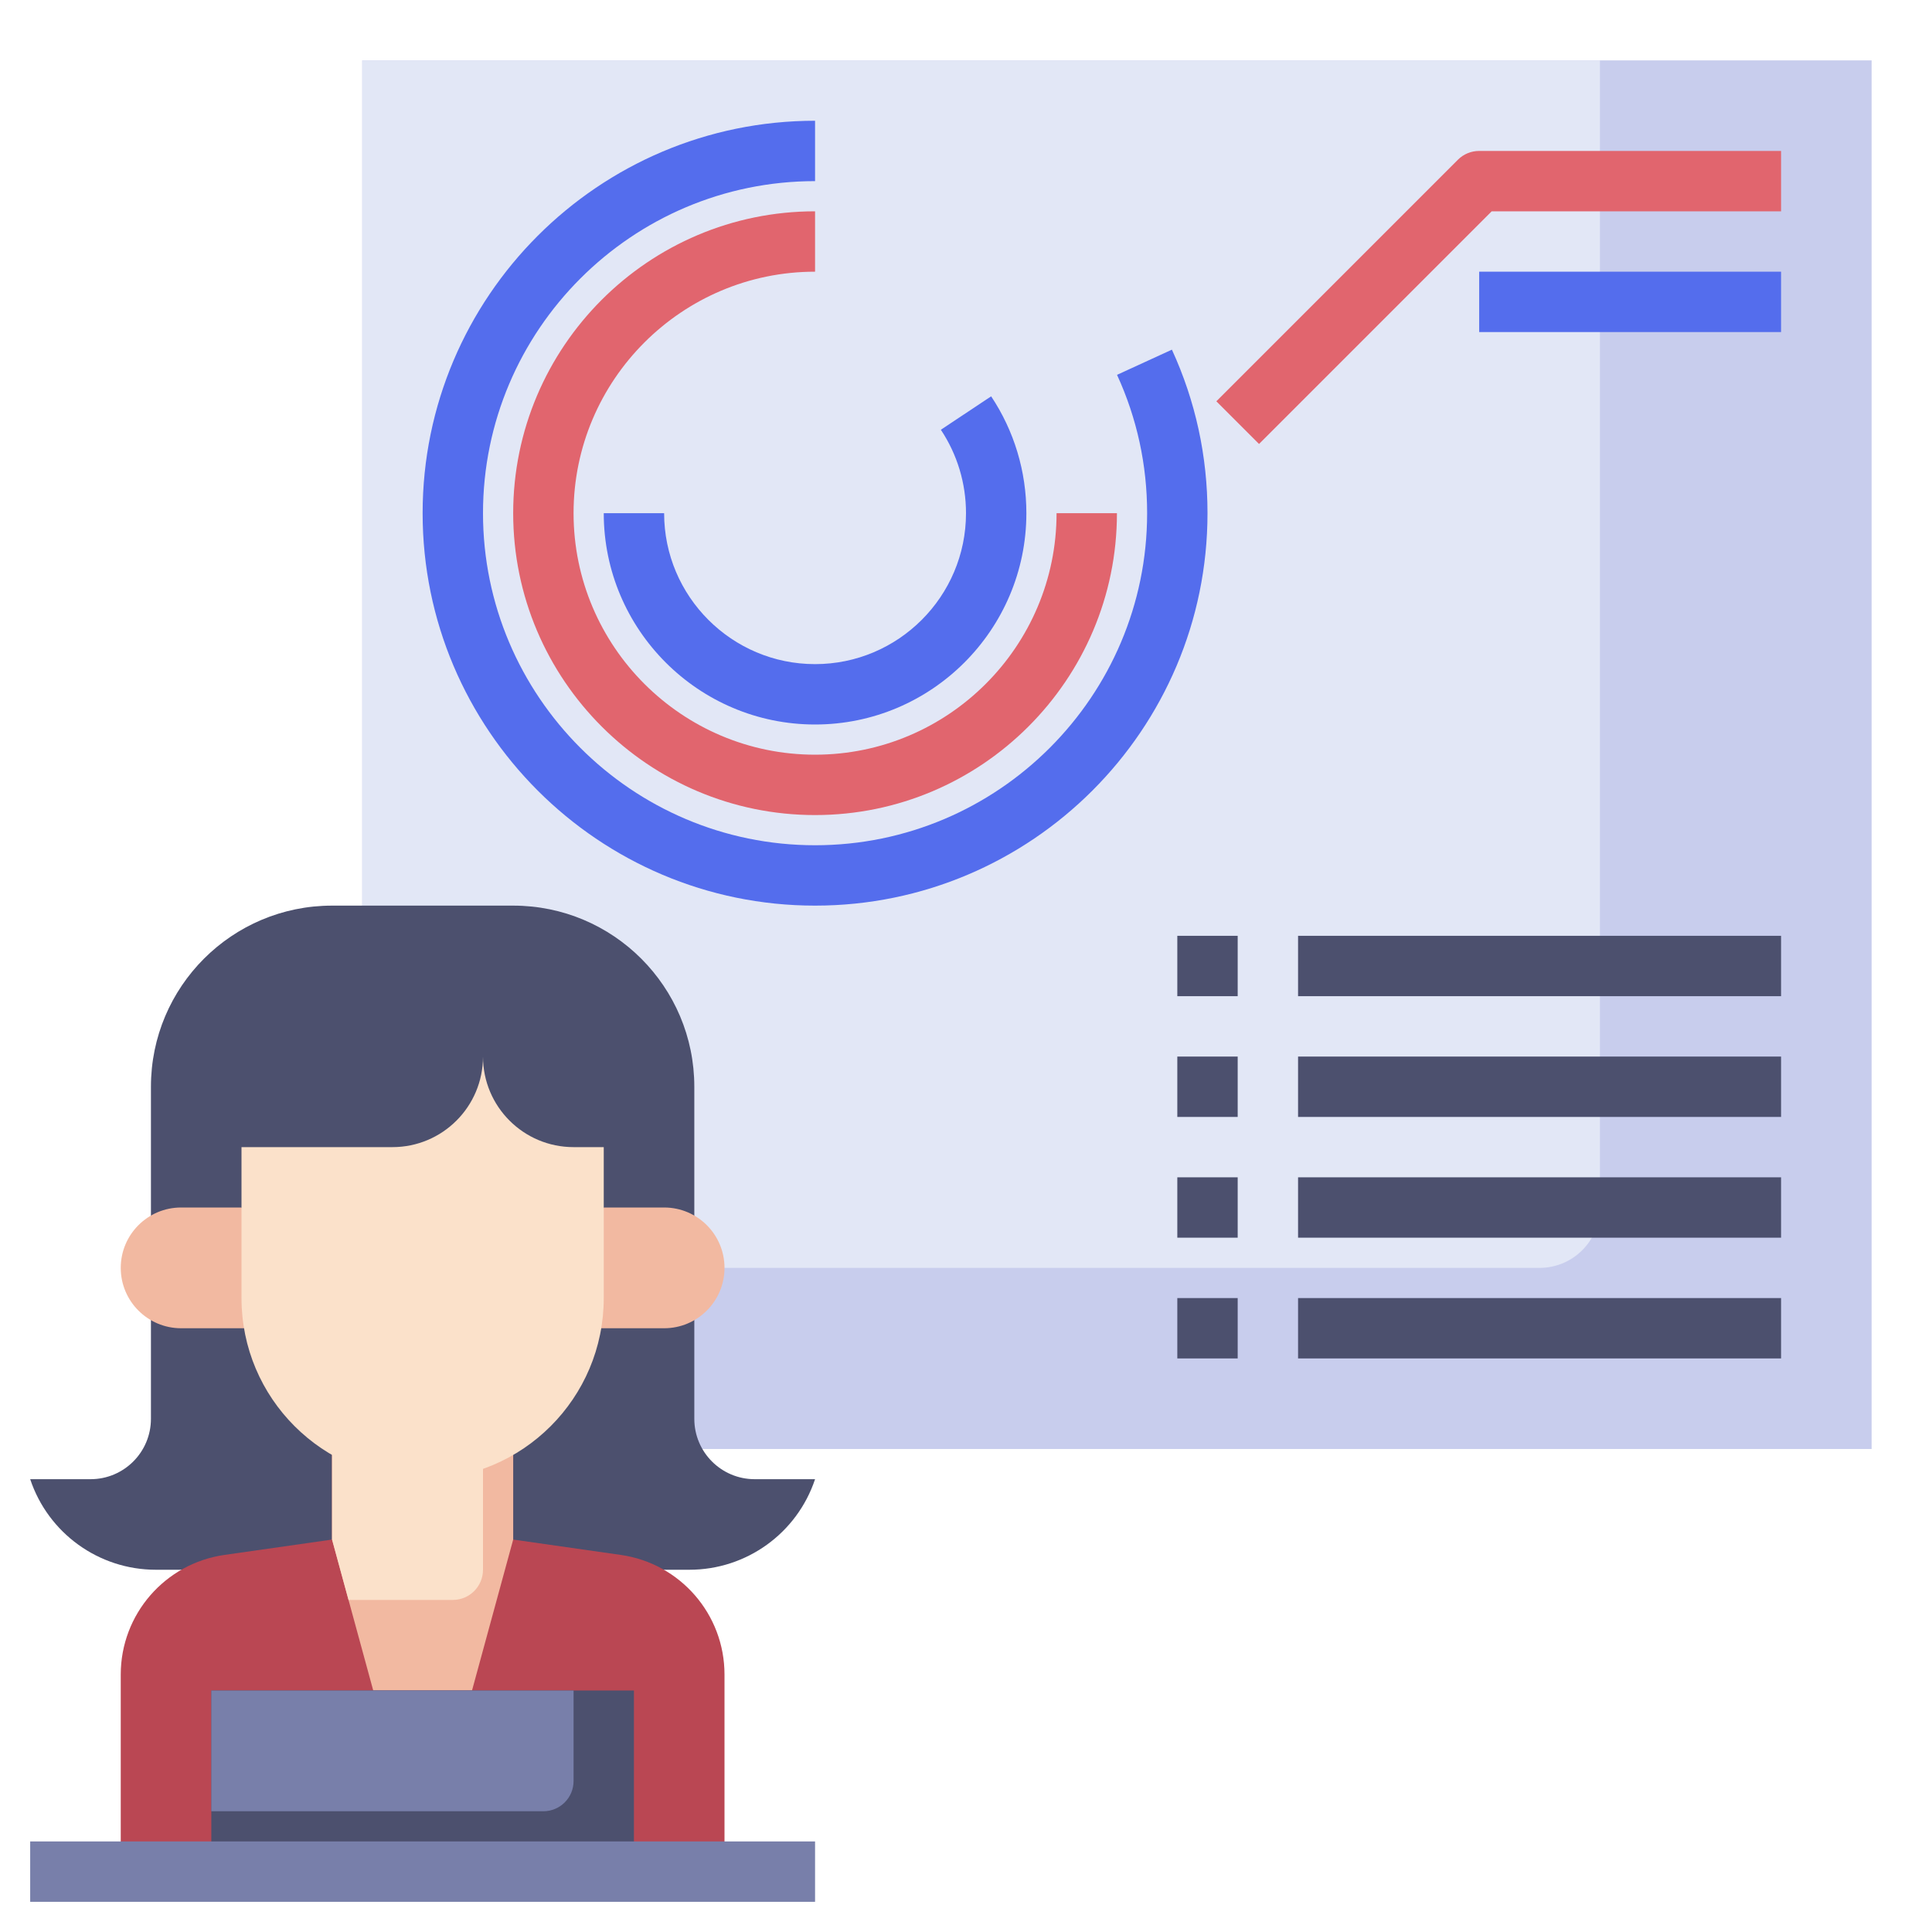 <svg id="Layer_3" enable-background="new 0 0 64 64" height="512" viewBox="0 0 64 64" width="512" xmlns="http://www.w3.org/2000/svg"><g><path d="m12 48h50v-46h-50v28" fill="#c8cded"/><path d="m12 2v28 12h39c1.105 0 2-.895 2-2v-38z" fill="#e2e7f6"/><path d="m22 52h.838c1.888 0 3.565-1.208 4.162-3h-2c-1.105 0-2-.895-2-2v-3-4-4c0-3.314-2.686-6-6-6h-6c-3.314 0-6 2.686-6 6v4 4 3c0 1.105-.895 2-2 2h-2c.597 1.792 2.274 3 4.162 3h.838" fill="#4c506e"/><path d="m24 62v-6.531c0-1.991-1.464-3.678-3.434-3.96l-3.566-.509v-3h-6v3l-3.566.509c-1.97.282-3.434 1.97-3.434 3.96v6.531" fill="#ba4753"/><g fill="#f2b9a1"><path d="m11 51 1.364 5h3.272l1.364-5v-3h-6z"/><path d="m20 40h2c1.105 0 2 .895 2 2 0 1.105-.895 2-2 2h-3"/><path d="m8 40h-2c-1.105 0-2 .895-2 2 0 1.105.895 2 2 2h4"/></g><path d="m7 62v-6h14v6" fill="#4c506e"/><g><path d="m27 30c-7.168 0-13-5.832-13-13s5.832-13 13-13v2c-6.065 0-11 4.935-11 11s4.935 11 11 11 11-4.935 11-11c0-1.599-.335-3.141-.997-4.583l1.818-.834c.783 1.706 1.179 3.528 1.179 5.417 0 7.168-5.832 13-13 13z" fill="#546ded"/></g><g><path d="m27 27c-5.514 0-10-4.486-10-10s4.486-10 10-10v2c-4.411 0-8 3.589-8 8s3.589 8 8 8 8-3.589 8-8h2c0 5.514-4.486 10-10 10z" fill="#e1656e"/></g><g><path d="m27 24c-3.859 0-7-3.141-7-7h2c0 2.757 2.243 5 5 5s5-2.243 5-5c0-.988-.288-1.944-.833-2.764l1.666-1.107c.764 1.148 1.167 2.487 1.167 3.871 0 3.859-3.141 7-7 7z" fill="#546ded"/></g><g><path d="m43 43h16v2h-16z" fill="#4c506e"/></g><g><path d="m39 43h2v2h-2z" fill="#4c506e"/></g><g><path d="m43 39h16v2h-16z" fill="#4c506e"/></g><g><path d="m39 39h2v2h-2z" fill="#4c506e"/></g><g><path d="m43 35h16v2h-16z" fill="#4c506e"/></g><g><path d="m39 35h2v2h-2z" fill="#4c506e"/></g><g><path d="m43 31h16v2h-16z" fill="#4c506e"/></g><g><path d="m39 31h2v2h-2z" fill="#4c506e"/></g><g><path d="m41.707 14.707-1.414-1.414 8-8c.187-.188.441-.293.707-.293h10v2h-9.586z" fill="#e1656e"/></g><g><path d="m49 9h10v2h-10z" fill="#546ded"/></g><path d="m11 48v3l.545 2h3.455c.552 0 1-.448 1-1v-4z" fill="#fbe1ca"/><path d="m16 35c0 1.657 1.343 3 3 3h1v5c0 3.314-2.686 6-6 6-3.314 0-6-2.686-6-6v-5h5c1.657 0 3-1.343 3-3z" fill="#fbe1ca"/><path d="m7 56v4h11c.552 0 1-.448 1-1v-3z" fill="#787faa"/><g><path d="m1 61h26v2h-26z" fill="#787faa"/></g></g></svg>